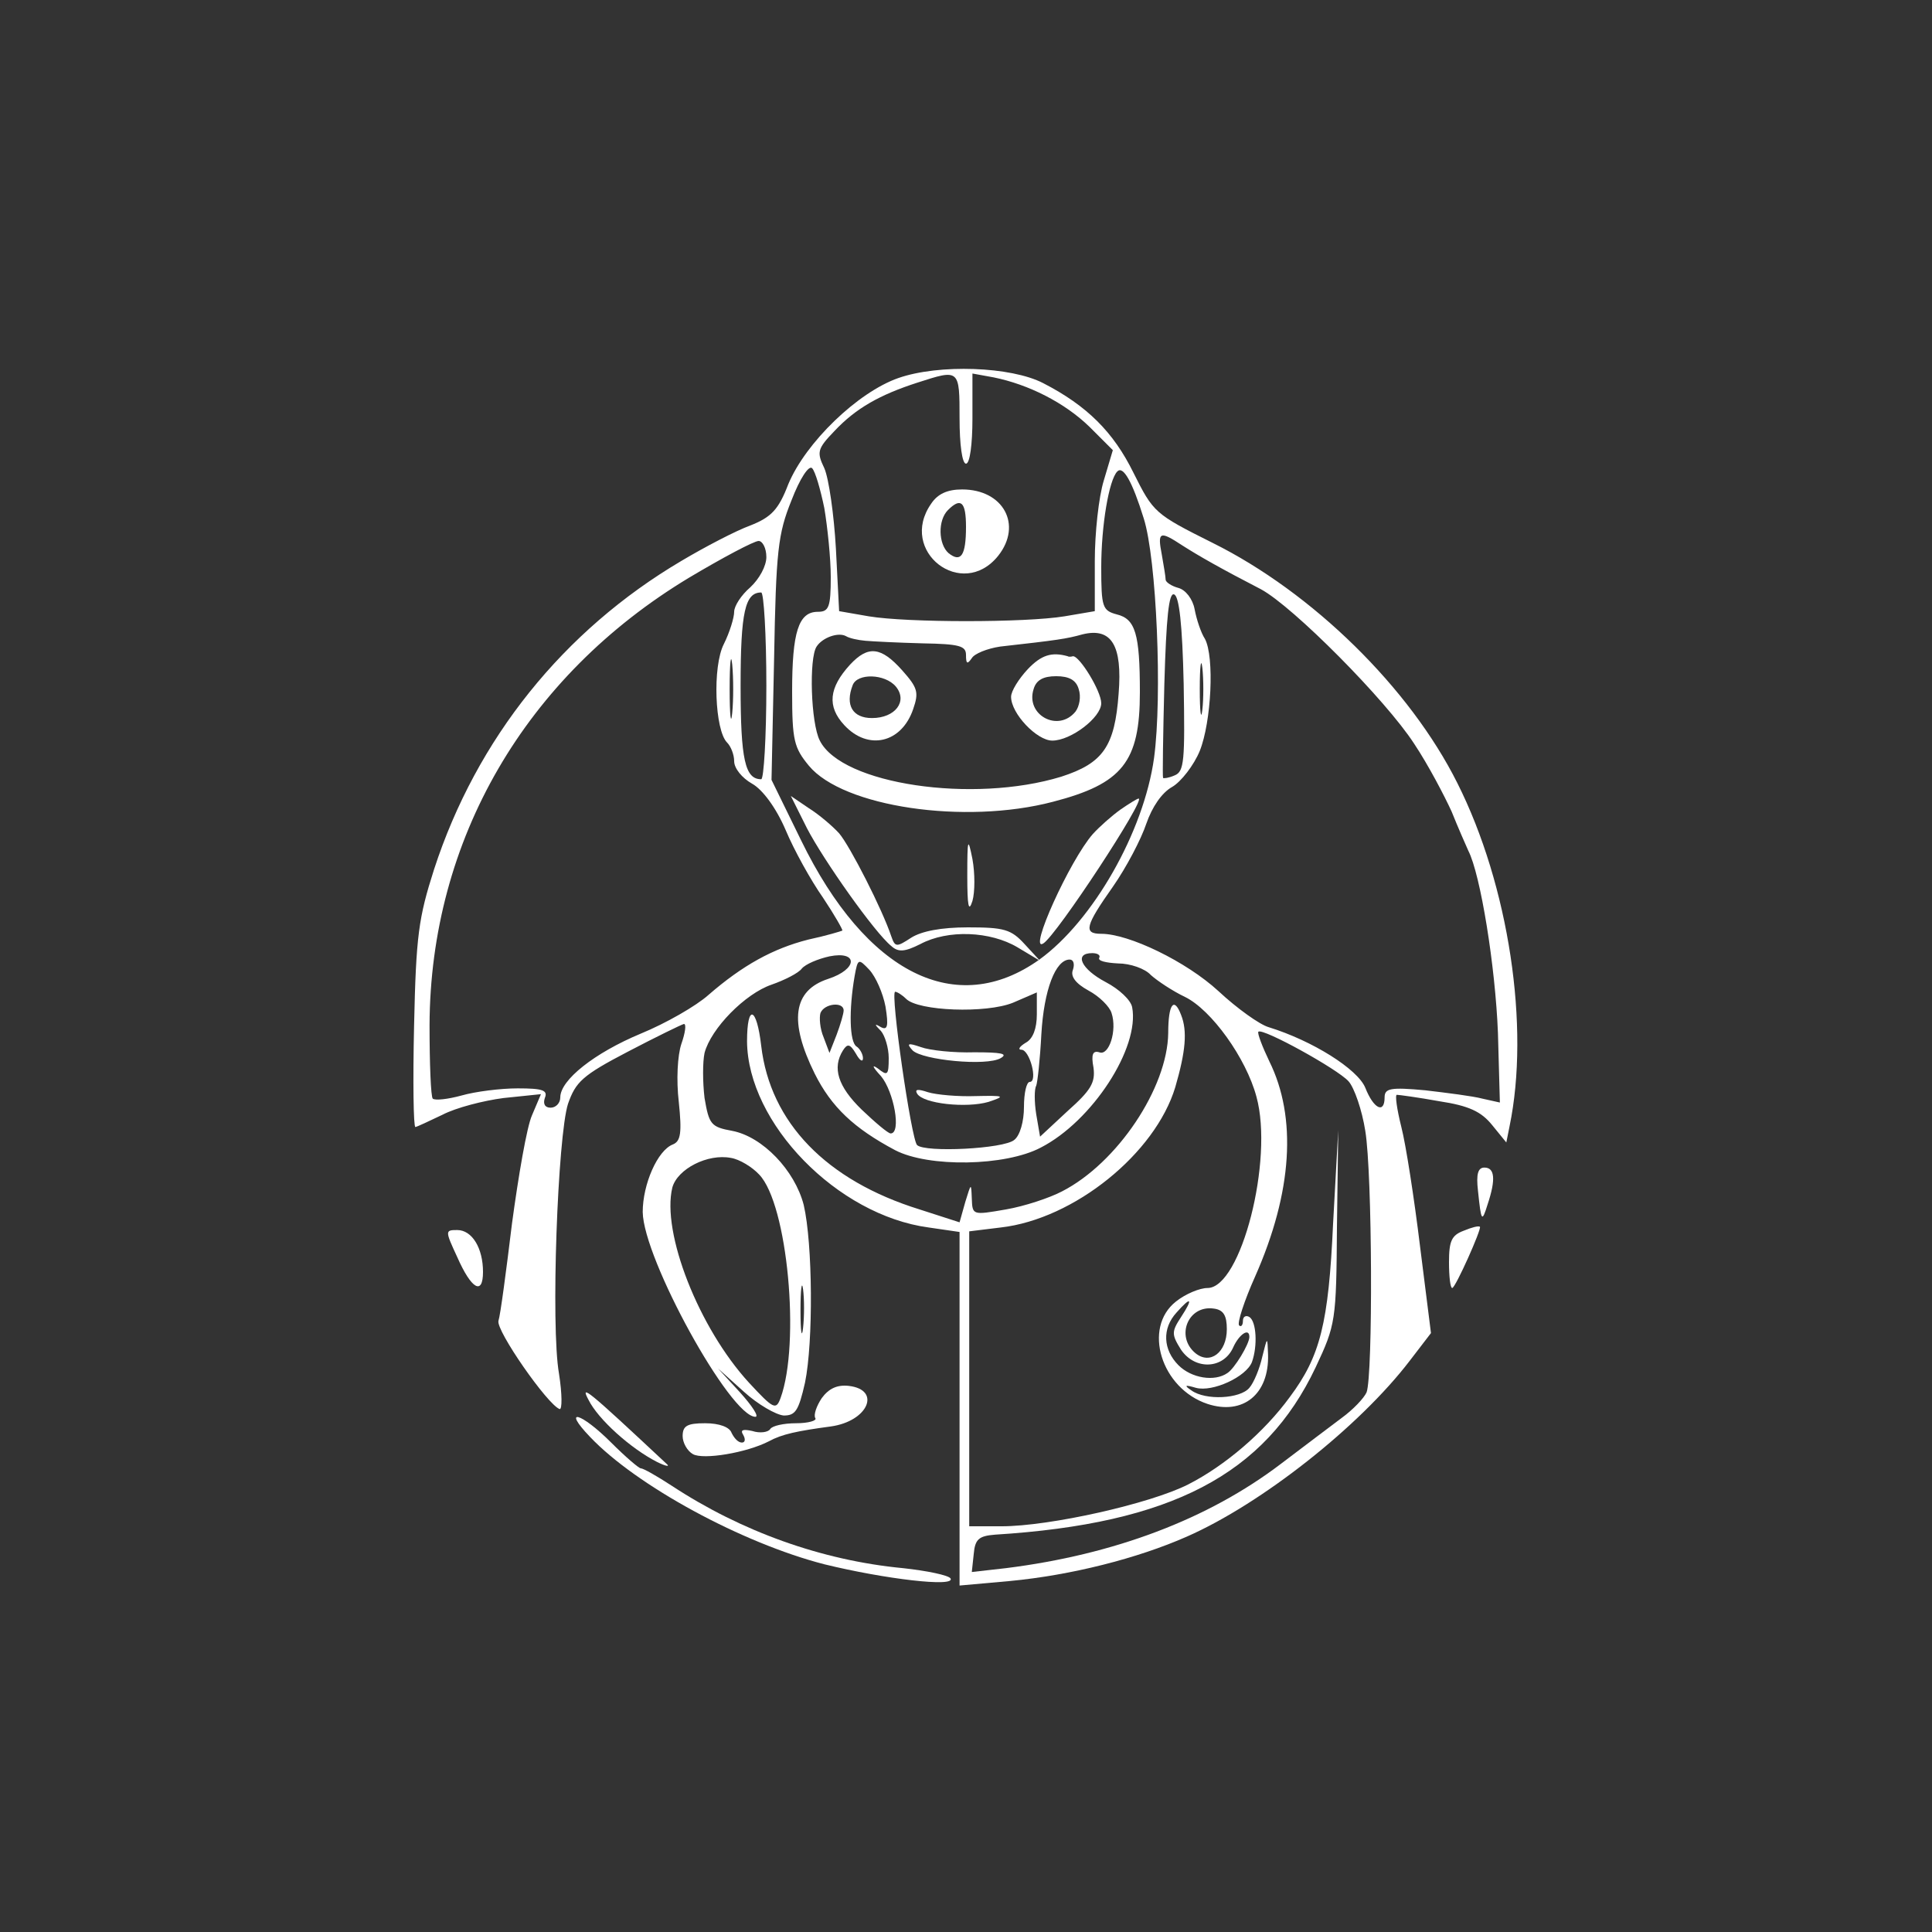  <svg  version="1.0" xmlns="http://www.w3.org/2000/svg"  width="300pt" height="300pt" viewBox="0 0 300 300"  preserveAspectRatio="xMidYMid meet"><rect x="0" y="0" width="300" height="300" fill="#333333" stroke="none"/>  <g transform="translate(0,300) scale(0.1,-0.1)" fill="#ffffff" stroke="none"> <path d="M1395 2413 c-63 -22 -144 -100 -171 -165 -15 -39 -26 -51 -59 -64 -22 -8 -70 -33 -107 -55 -183 -108 -318 -276 -384 -479 -24 -75 -28 -103 -31 -242 -2 -87 -1 -158 2 -158 2 0 21 9 42 19 21 11 64 22 95 26 l58 6 -14 -33 c-8 -18 -21 -94 -31 -168 -9 -74 -18 -142 -21 -151 -4 -15 76 -130 95 -137 4 -1 4 23 -1 55 -13 74 -2 369 14 419 12 34 22 44 93 81 44 23 83 42 87 43 4 0 2 -14 -4 -31 -6 -18 -8 -56 -4 -90 5 -48 3 -61 -9 -66 -24 -9 -47 -62 -47 -105 1 -73 136 -318 175 -318 6 0 -5 17 -24 38 l-34 37 40 -36 c22 -20 50 -36 62 -37 18 0 23 7 33 51 13 63 12 216 -2 276 -14 54 -64 106 -111 115 -33 6 -36 10 -43 51 -3 25 -3 56 0 70 10 38 63 92 104 106 20 7 42 18 47 25 6 7 25 15 43 19 45 9 44 -20 -2 -35 -55 -18 -61 -66 -21 -147 26 -52 61 -85 125 -119 52 -27 171 -25 226 4 80 41 154 155 142 218 -2 11 -20 28 -41 39 -38 20 -50 45 -21 45 8 0 13 -3 11 -7 -3 -5 10 -8 29 -9 19 0 42 -8 51 -18 10 -9 34 -25 53 -34 41 -20 95 -95 111 -155 27 -98 -24 -297 -76 -297 -12 0 -34 -9 -49 -21 -52 -41 -23 -135 49 -159 55 -18 96 15 94 77 -1 28 -1 28 -9 -4 -4 -18 -13 -40 -20 -48 -14 -17 -68 -20 -90 -4 -12 8 -10 9 7 4 26 -7 78 17 87 40 9 25 7 63 -4 70 -5 3 -10 1 -10 -6 0 -7 -3 -10 -6 -7 -3 4 8 38 25 76 58 131 65 247 22 334 -11 23 -19 44 -17 46 7 6 123 -58 140 -77 9 -10 21 -45 26 -77 11 -66 12 -380 2 -406 -4 -9 -21 -27 -39 -40 -17 -13 -60 -45 -94 -71 -113 -86 -259 -141 -427 -162 l-53 -6 3 28 c2 23 8 28 33 30 273 17 419 93 498 260 31 66 32 72 33 218 l2 150 -8 -145 c-7 -155 -20 -206 -67 -269 -40 -55 -101 -107 -158 -136 -59 -30 -215 -65 -290 -65 l-50 0 0 229 0 229 49 6 c114 13 240 115 271 218 16 55 19 87 9 112 -11 29 -20 17 -20 -28 -1 -85 -79 -202 -165 -246 -19 -10 -58 -23 -87 -28 -52 -9 -52 -9 -53 17 -1 25 -1 24 -10 -5 l-9 -32 -62 20 c-145 45 -232 135 -246 254 -7 61 -22 66 -22 7 1 -127 140 -270 282 -289 l48 -7 0 -274 0 -275 78 7 c95 9 198 35 275 69 116 51 268 171 346 273 l33 43 -17 135 c-9 74 -22 158 -29 185 -7 28 -10 50 -7 50 3 0 33 -4 66 -10 46 -7 65 -16 82 -37 l22 -27 5 25 c32 154 -1 374 -81 533 -74 148 -225 296 -380 373 -90 45 -92 47 -123 109 -31 63 -72 104 -140 139 -50 26 -162 30 -225 8z m95 -63 c0 -40 4 -70 10 -70 6 0 10 30 10 70 l0 70 33 -6 c54 -11 110 -39 149 -77 l36 -36 -14 -47 c-8 -26 -14 -82 -14 -125 l0 -78 -47 -8 c-61 -10 -244 -10 -304 0 l-46 8 -5 97 c-3 53 -11 109 -18 125 -12 25 -11 30 16 58 33 35 70 56 129 75 65 21 65 21 65 -56z m-210 -139 c5 -30 10 -78 10 -107 0 -47 -3 -54 -20 -54 -30 0 -40 -31 -40 -124 0 -76 3 -87 26 -115 53 -64 242 -92 379 -56 108 28 135 62 135 170 0 91 -7 114 -36 121 -22 6 -24 11 -24 73 0 65 12 136 25 149 9 9 23 -15 41 -73 20 -63 29 -276 16 -372 -16 -115 -95 -253 -178 -313 -129 -92 -269 -22 -370 185 l-46 94 4 188 c3 168 6 194 27 246 13 34 27 55 32 50 5 -5 13 -33 19 -62z m556 -58 c25 -16 60 -36 122 -68 50 -27 194 -172 238 -240 22 -33 47 -81 58 -105 10 -25 22 -52 26 -61 19 -37 42 -180 46 -283 l3 -108 -27 6 c-15 4 -55 9 -89 13 -54 5 -63 3 -63 -11 0 -26 -17 -18 -30 15 -12 29 -82 73 -150 94 -14 4 -49 29 -78 56 -50 46 -139 89 -182 89 -28 0 -25 12 18 73 21 30 44 74 52 98 9 26 24 48 40 57 14 8 34 34 43 56 18 45 23 146 8 174 -6 9 -13 30 -16 46 -3 16 -14 30 -25 33 -11 3 -20 9 -20 13 0 4 -3 22 -6 39 -7 36 -3 37 32 14z m-646 -18 c0 -14 -11 -34 -25 -47 -14 -12 -25 -29 -25 -38 0 -9 -7 -32 -16 -50 -18 -35 -14 -134 5 -153 6 -6 11 -19 11 -29 0 -11 12 -26 28 -35 16 -9 37 -37 52 -72 13 -31 39 -78 58 -105 18 -27 31 -50 30 -51 -2 -1 -25 -8 -53 -14 -55 -14 -102 -40 -155 -86 -19 -17 -66 -44 -105 -60 -72 -30 -125 -72 -125 -99 0 -9 -7 -16 -15 -16 -9 0 -12 6 -9 15 5 12 -3 15 -42 15 -27 0 -66 -5 -87 -11 -22 -6 -41 -8 -45 -5 -3 3 -5 54 -5 114 1 288 149 542 403 695 52 31 101 57 108 57 6 0 12 -11 12 -25z m0 -200 c0 -80 -4 -145 -8 -145 -25 0 -32 30 -32 145 0 115 7 145 32 145 4 0 8 -65 8 -145z m648 3 c2 -119 1 -136 -14 -142 -9 -4 -17 -5 -18 -4 -1 2 0 67 2 146 3 104 7 142 15 139 8 -2 13 -47 15 -139z m-494 67 c11 -1 51 -3 89 -4 57 -1 67 -4 67 -18 0 -14 2 -15 9 -5 4 7 24 15 44 18 89 10 103 12 128 19 45 11 62 -17 56 -92 -6 -82 -24 -108 -89 -129 -137 -42 -341 -12 -375 56 -14 27 -17 128 -5 146 9 14 34 23 46 16 5 -3 18 -6 30 -7z m-207 -112 c-2 -21 -4 -4 -4 37 0 41 2 58 4 38 2 -21 2 -55 0 -75z m730 5 c-2 -18 -4 -4 -4 32 0 36 2 50 4 33 2 -18 2 -48 0 -65z m-492 -461 c5 -31 3 -37 -7 -32 -10 6 -11 5 0 -6 6 -7 12 -26 12 -42 0 -27 -2 -28 -17 -16 -10 7 -8 2 5 -12 20 -24 32 -89 15 -89 -4 0 -24 17 -45 37 -37 36 -46 65 -29 92 7 11 11 10 20 -5 6 -11 11 -14 11 -7 0 6 -5 15 -10 18 -11 7 -12 57 -3 109 5 28 6 28 23 10 10 -11 21 -36 25 -57z m291 57 c-4 -10 4 -21 24 -32 17 -9 33 -25 36 -35 9 -27 -4 -67 -19 -61 -10 3 -13 -3 -9 -24 3 -23 -4 -35 -40 -67 l-43 -40 -6 35 c-3 19 -3 39 0 44 2 5 6 41 8 80 4 69 22 116 44 116 6 0 8 -7 5 -16z m-259 -45 c19 -19 124 -23 166 -6 l37 16 0 -34 c0 -22 -6 -38 -17 -44 -10 -6 -13 -11 -7 -11 13 0 26 -50 13 -50 -5 0 -9 -17 -9 -39 0 -22 -6 -44 -15 -51 -16 -14 -139 -20 -151 -8 -9 9 -42 238 -34 238 3 0 11 -5 17 -11z m-97 -18 c0 -5 -5 -22 -11 -38 l-11 -28 -9 24 c-6 14 -7 31 -5 38 6 15 36 18 36 4z m-131 -255 c44 -46 64 -262 33 -347 -7 -19 -11 -17 -49 24 -78 85 -136 233 -119 303 8 29 55 53 91 46 13 -2 33 -14 44 -26z m68 -238 c-2 -18 -4 -6 -4 27 0 33 2 48 4 33 2 -15 2 -42 0 -60z m587 17 c-15 -23 -15 -27 0 -51 22 -32 66 -30 81 4 9 20 25 31 25 16 0 -11 -23 -49 -34 -56 -20 -14 -56 -8 -76 12 -24 24 -26 57 -3 82 23 26 26 22 7 -7z m71 -19 c0 -36 -26 -56 -49 -37 -31 26 -11 75 29 69 15 -2 20 -11 20 -32z"/> <path d="M1446 2218 c-52 -74 48 -151 104 -81 38 48 8 103 -56 103 -23 0 -38 -7 -48 -22z m54 -36 c0 -45 -8 -56 -27 -41 -16 14 -17 51 -1 67 20 20 28 13 28 -26z"/> <path d="M1253 1714 c26 -50 105 -162 131 -183 11 -10 21 -9 45 3 43 23 109 20 151 -5 l35 -21 -24 26 c-21 23 -32 26 -88 26 -42 0 -72 -6 -88 -16 -23 -15 -25 -15 -31 2 -14 42 -64 140 -81 160 -10 11 -31 29 -47 39 l-28 19 25 -50z"/> <path d="M1740 1743 c-14 -10 -33 -27 -43 -38 -36 -41 -101 -185 -77 -170 21 13 160 225 148 225 -2 0 -15 -8 -28 -17z"/> <path d="M1502 1640 c0 -46 2 -58 8 -39 4 14 4 43 0 65 -7 35 -8 32 -8 -26z"/> <path d="M1320 1968 c-33 -36 -36 -65 -9 -94 37 -40 89 -28 107 25 9 26 7 33 -17 60 -33 37 -53 39 -81 9z m71 -34 c19 -23 -1 -49 -37 -49 -30 0 -42 20 -30 51 7 19 50 18 67 -2z"/> <path d="M1596 1961 c-14 -15 -26 -34 -26 -43 0 -26 40 -68 64 -68 29 0 76 36 76 58 0 19 -34 74 -44 73 -3 -1 -7 -1 -8 0 -25 7 -41 2 -62 -20z m79 -31 c4 -12 1 -27 -5 -35 -27 -33 -78 -5 -65 35 4 14 15 20 35 20 20 0 31 -6 35 -20z"/> <path d="M1417 1369 c15 -15 115 -25 137 -12 12 7 0 9 -41 9 -32 -1 -69 3 -83 8 -20 7 -23 6 -13 -5z"/> <path d="M1424 1302 c9 -16 77 -23 111 -13 27 9 25 10 -20 9 -27 -1 -61 2 -74 6 -15 5 -21 5 -17 -2z"/> <path d="M2295 1151 c5 -48 6 -50 15 -21 13 39 11 57 -5 57 -10 0 -13 -10 -10 -36z"/> <path d="M2273 1089 c-19 -7 -23 -16 -23 -49 0 -22 2 -40 5 -40 5 0 46 92 43 95 -2 2 -13 -1 -25 -6z"/> <path d="M710 1048 c22 -50 40 -60 40 -23 0 37 -17 65 -40 65 -19 0 -19 -1 0 -42z"/> <path d="M914 826 c15 -30 65 -75 106 -96 14 -7 21 -8 15 -3 -123 115 -135 125 -121 99z"/> <path d="M1276 829 c-8 -12 -13 -26 -10 -31 3 -4 -11 -8 -30 -8 -19 0 -37 -4 -40 -9 -3 -5 -16 -7 -28 -3 -14 3 -19 2 -14 -6 4 -7 3 -12 -2 -12 -6 0 -12 7 -16 15 -3 9 -19 15 -41 15 -28 0 -35 -4 -35 -20 0 -10 7 -23 16 -28 16 -9 83 2 118 20 20 11 44 16 96 23 58 8 79 57 28 63 -18 2 -31 -4 -42 -19z"/> <path d="M916 769 c72 -76 236 -165 364 -198 94 -23 204 -36 196 -22 -3 5 -37 12 -74 16 -126 12 -251 57 -359 128 -23 15 -44 27 -48 27 -3 0 -24 18 -46 40 -47 47 -77 55 -33 9z"/> </g> </svg> 